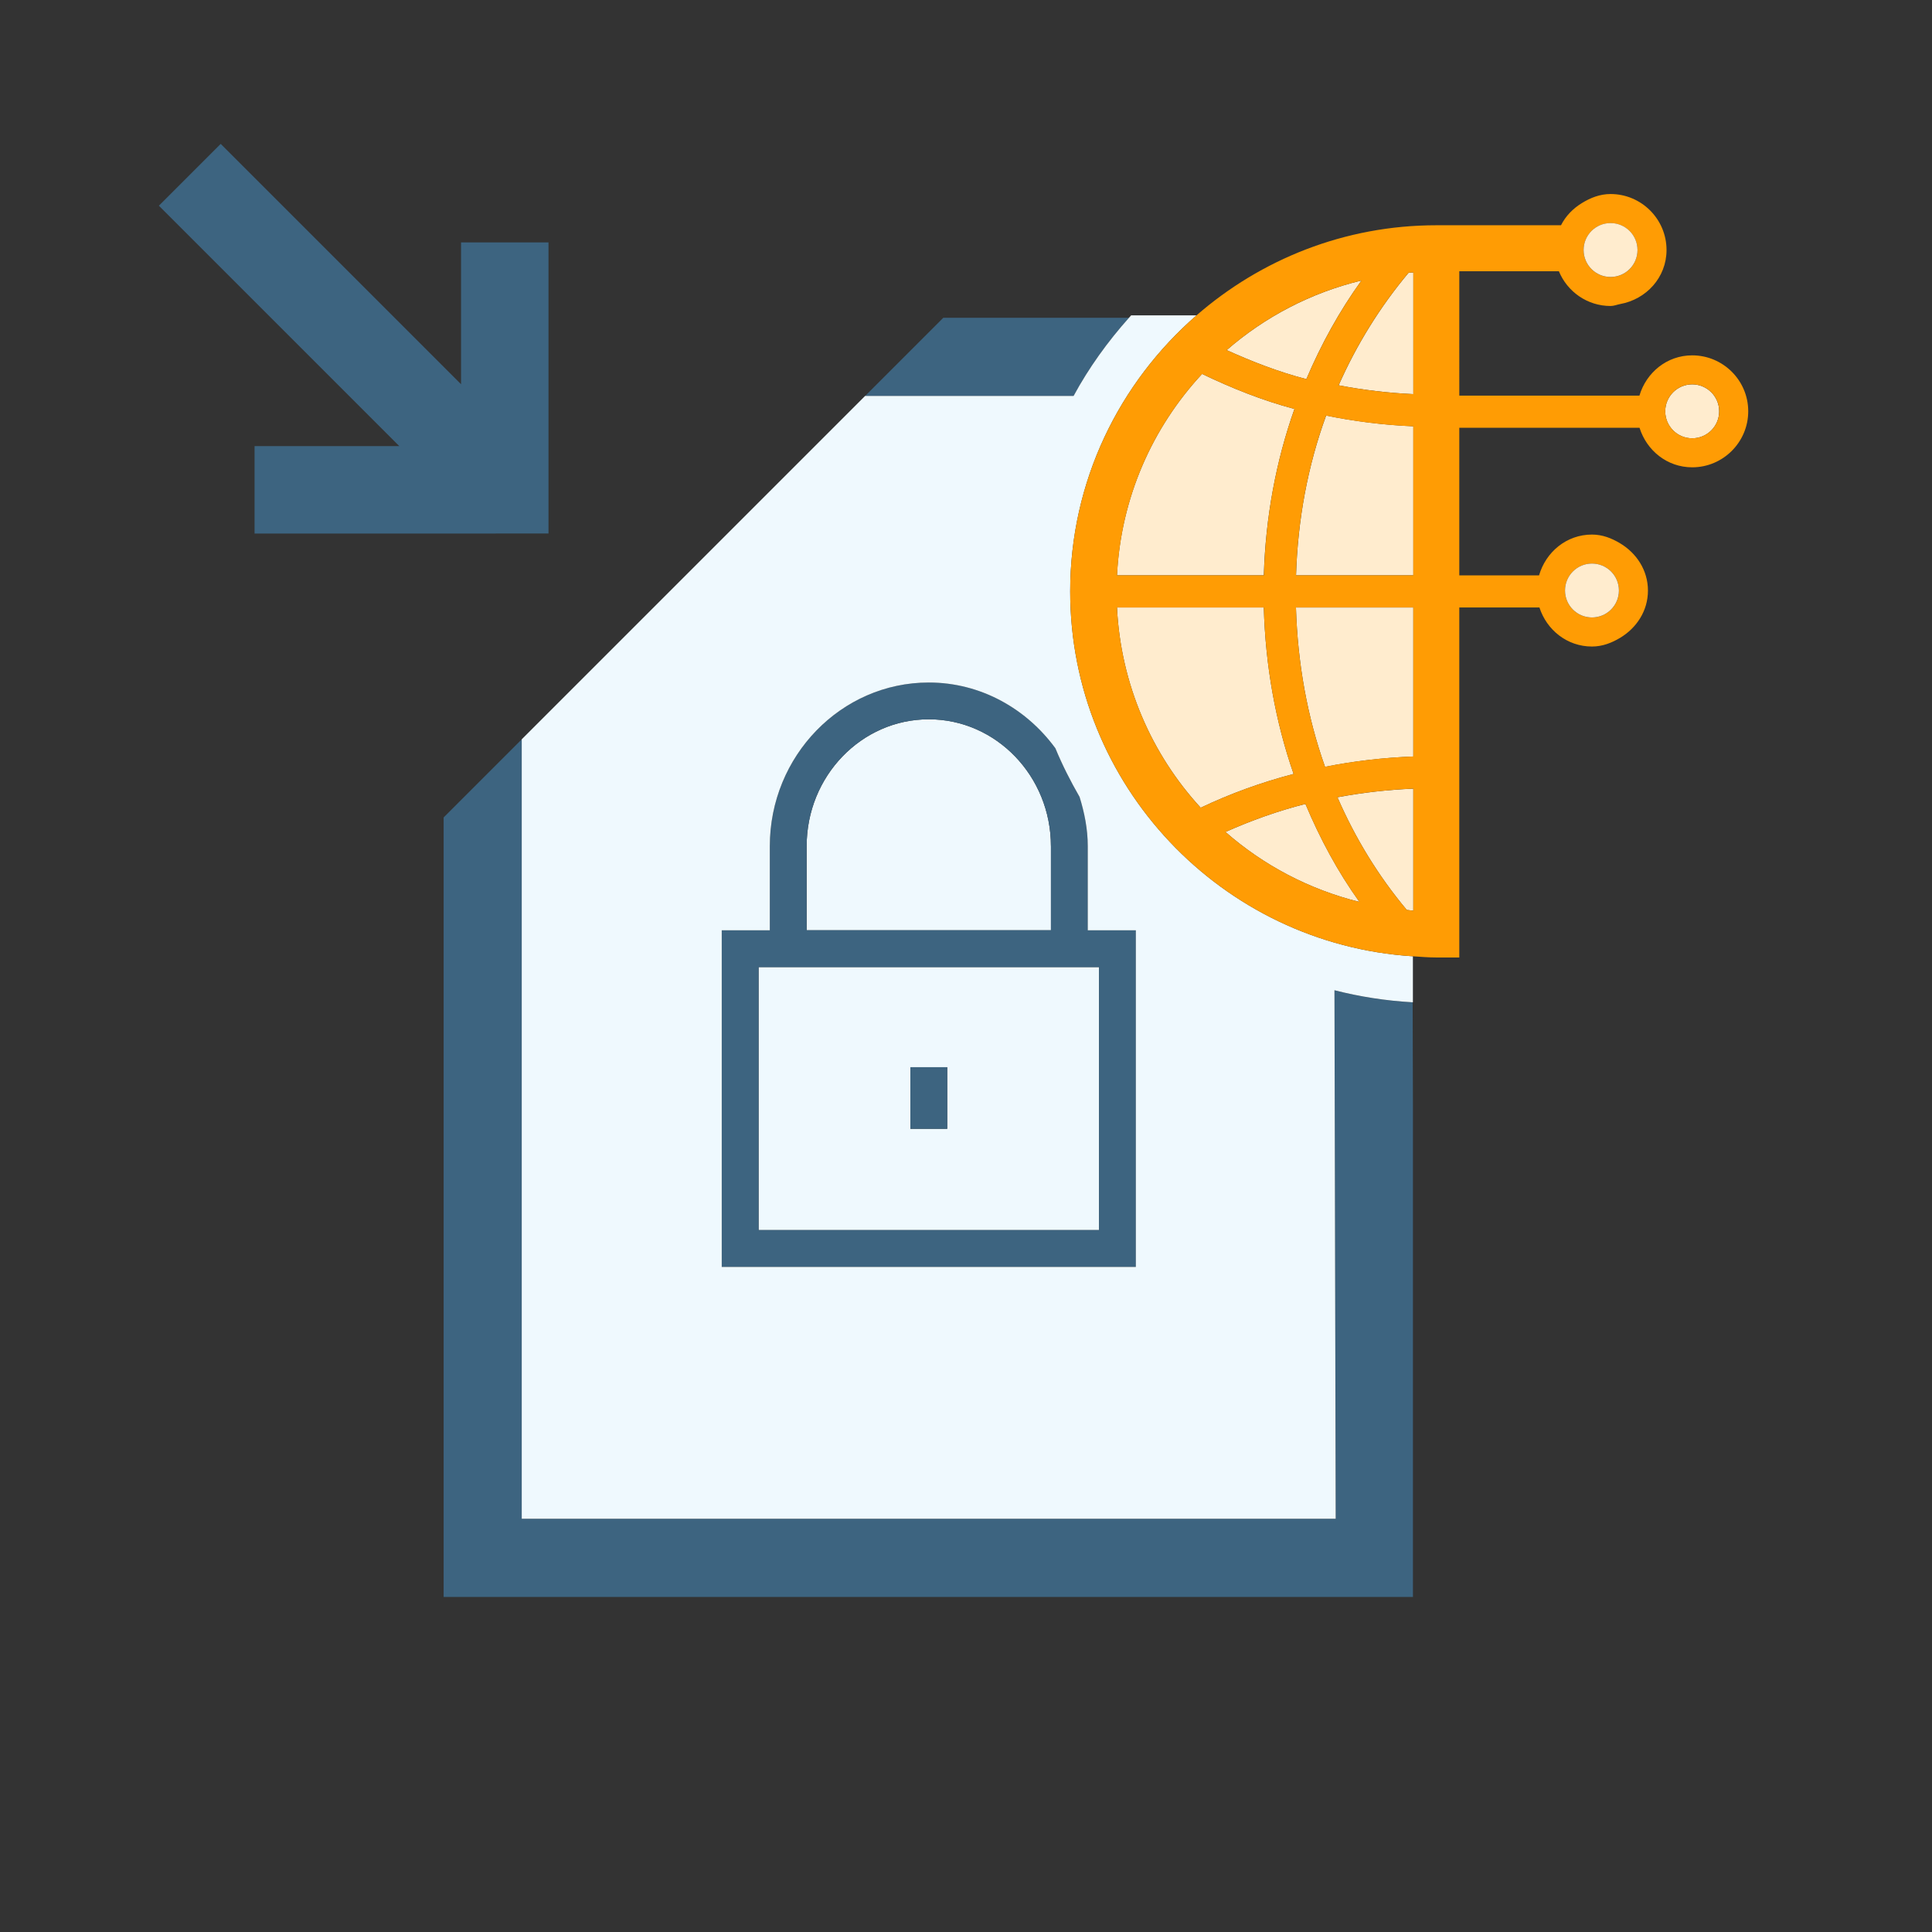 <?xml version="1.0" encoding="utf-8"?>
<!-- Generator: Adobe Illustrator 17.0.0, SVG Export Plug-In . SVG Version: 6.00 Build 0)  -->
<svg version="1.1" id="Layer_1" xmlns="http://www.w3.org/2000/svg" xmlns:xlink="http://www.w3.org/1999/xlink" x="0px" y="0px"
	 width="42px" height="42px" viewBox="0 0 42 42" enable-background="new 0 0 42 42" xml:space="preserve">
<rect x="0" y="0" width="42" height="42" fill="#333333" stroke="none"/>
<g>
	<polygon fill="#3D6480" points="5.534,11.599 11.924,11.598 11.924,5.27 10.023,5.27 10.023,8.353 4.798,3.128 3.454,4.472 
		8.68,9.698 5.534,9.698 	"/>
	<path fill="#EFF9FE" d="M16.491,26.741h7.4v-5.717h-7.4V26.741z M19.791,23.2h0.801v1.339h-0.801V23.2z"/>
	<path fill="#EFF9FE" d="M22.846,18.394c0-1.521-1.191-2.757-2.655-2.757s-2.655,1.236-2.655,2.757v1.829h5.311V18.394z"/>
	<path fill="#3D6480" d="M29.038,33.018H11.343V16.072l-1.699,1.699v16.945h21.072V24.084L30.71,21.79
		c-0.583-0.033-1.151-0.122-1.7-0.262L29.038,33.018z"/>
	<path fill="#3D6480" d="M24.543,6.908h-4.036l-1.699,1.699h4.532C23.672,7.992,24.081,7.426,24.543,6.908z"/>
	<rect x="19.791" y="23.2" fill="#3D6480" width="0.801" height="1.339"/>
	<path fill="#3D6480" d="M23.647,18.394c0-0.376-0.072-0.731-0.178-1.071c-0.197-0.34-0.375-0.691-0.526-1.058
		c-0.631-0.862-1.625-1.429-2.752-1.429c-1.905,0-3.456,1.596-3.456,3.558v1.829H15.69v7.318h9.002v-7.318h-1.045V18.394z
		 M17.536,18.394c0-1.521,1.191-2.757,2.655-2.757s2.655,1.236,2.655,2.757v1.829h-5.311V18.394z M23.891,21.024v5.717h-7.4v-5.717
		H23.891z"/>
	<path fill="#EFF9FE" d="M23.265,12.856c0-2.394,1.067-4.54,2.746-6h-1.421c-0.016,0.017-0.032,0.034-0.047,0.052
		c-0.462,0.518-0.871,1.084-1.204,1.699h-4.532l-7.465,7.465v16.945h17.695l-0.027-11.49c0.548,0.14,1.116,0.229,1.7,0.262
		c0.001,0,0.003,0,0.005,0v-1C26.564,20.525,23.265,17.073,23.265,12.856z M24.692,27.542H15.69v-7.318h1.045v-1.829
		c0-1.962,1.551-3.558,3.456-3.558c1.127,0,2.121,0.567,2.752,1.429c0.151,0.366,0.33,0.718,0.526,1.058
		c0.105,0.34,0.178,0.696,0.178,1.071v1.829h1.045V27.542z"/>
	<path fill="#FFECCE" d="M29.101,8.376c0.533,0.102,1.074,0.167,1.624,0.192V5.923c-0.034,0.002-0.068,0.002-0.102,0.005
		C30.003,6.667,29.493,7.491,29.101,8.376z"/>
	<path fill="#FFECCE" d="M28.805,16.67c0.628-0.125,1.269-0.199,1.919-0.224v-3.239h-2.551
		C28.209,14.414,28.419,15.584,28.805,16.67z"/>
	<path fill="#FFECCE" d="M29.597,6.098c-1.102,0.266-2.101,0.792-2.93,1.513c0.559,0.253,1.133,0.476,1.732,0.631
		C28.721,7.483,29.118,6.762,29.597,6.098z"/>
	<path fill="#FFECCE" d="M27.474,13.206h-3.192c0.083,1.674,0.755,3.194,1.82,4.353c0.643-0.306,1.318-0.551,2.02-0.734
		C27.726,15.686,27.509,14.466,27.474,13.206z"/>
	<path fill="#FFECCE" d="M28.14,8.891c-0.697-0.186-1.363-0.452-2.008-0.762c-1.08,1.163-1.765,2.691-1.85,4.378h3.192
		C27.512,11.252,27.736,10.033,28.14,8.891z"/>
	<path fill="#FFECCE" d="M26.641,18.086c0.822,0.722,1.816,1.25,2.912,1.521c-0.471-0.656-0.857-1.375-1.174-2.13
		C27.777,17.629,27.199,17.838,26.641,18.086z"/>
	<path fill="#FFECCE" d="M28.175,12.507h2.55v-3.24c-0.643-0.027-1.275-0.106-1.896-0.233C28.429,10.127,28.212,11.3,28.175,12.507z
		"/>
	<path fill="#FFECCE" d="M30.582,19.781c0.048,0.004,0.094,0.014,0.142,0.017v-0.814v-1.839c-0.558,0.023-1.108,0.086-1.649,0.187
		C29.462,18.223,29.967,19.048,30.582,19.781z"/>
	<circle fill="#FFECCE" cx="36.787" cy="8.942" r="0.586"/>
	<path fill="#FF9C04" d="M36.787,7.725c-0.55,0-0.998,0.374-1.147,0.875H35.22h-3.496V5.897h2.165
		c0.182,0.442,0.616,0.755,1.123,0.755c0.074,0,0.138-0.029,0.208-0.042c0.568-0.102,1.009-0.578,1.009-1.175
		c0-0.671-0.546-1.217-1.217-1.217c-0.231,0-0.436,0.082-0.62,0.195c-0.194,0.118-0.354,0.28-0.457,0.484h-2.113h-0.598
		c-1.994,0-3.815,0.743-5.213,1.959c-1.679,1.46-2.746,3.606-2.746,6c0,4.217,3.299,7.669,7.45,7.933
		c0.169,0.011,0.337,0.026,0.509,0.026h0.5v-0.5v-1.332v-5.777h1.742c0.158,0.489,0.602,0.849,1.142,0.849
		c0.228,0,0.43-0.08,0.612-0.189c0.355-0.213,0.605-0.584,0.605-1.027c0-0.443-0.25-0.815-0.605-1.028
		c-0.183-0.11-0.384-0.19-0.612-0.19c-0.554,0-1.003,0.38-1.15,0.887h-1.734V9.299h3.496h0.422c0.155,0.494,0.6,0.86,1.145,0.86
		c0.671,0,1.218-0.547,1.218-1.218S37.458,7.725,36.787,7.725z M35.012,4.85c0.323,0,0.586,0.263,0.586,0.586
		s-0.263,0.586-0.586,0.586s-0.586-0.263-0.586-0.586S34.689,4.85,35.012,4.85z M29.597,6.098c-0.479,0.665-0.875,1.386-1.198,2.144
		c-0.6-0.156-1.173-0.378-1.732-0.631C27.496,6.889,28.495,6.363,29.597,6.098z M26.133,8.129c0.645,0.31,1.311,0.576,2.008,0.762
		c-0.405,1.142-0.629,2.361-0.665,3.616h-3.192C24.367,10.82,25.053,9.291,26.133,8.129z M24.282,13.206h3.192
		c0.035,1.26,0.252,2.48,0.648,3.619c-0.702,0.183-1.377,0.428-2.02,0.734C25.038,16.4,24.366,14.88,24.282,13.206z M26.641,18.086
		c0.557-0.248,1.135-0.457,1.737-0.609c0.317,0.755,0.703,1.473,1.174,2.13C28.458,19.335,27.464,18.808,26.641,18.086z
		 M30.724,18.983v0.814c-0.048-0.003-0.094-0.013-0.142-0.017c-0.616-0.733-1.12-1.558-1.507-2.449
		c0.541-0.101,1.091-0.164,1.649-0.187V18.983z M30.724,16.445c-0.65,0.025-1.291,0.099-1.919,0.224
		c-0.387-1.086-0.597-2.256-0.632-3.464h2.551V16.445z M30.724,12.507h-2.55c0.037-1.207,0.255-2.379,0.653-3.472
		c0.622,0.127,1.254,0.206,1.896,0.233V12.507z M30.724,8.568c-0.549-0.024-1.09-0.09-1.624-0.192
		c0.392-0.886,0.902-1.709,1.522-2.448c0.034-0.003,0.068-0.003,0.102-0.005V8.568z M34.608,12.251c0.324,0,0.587,0.263,0.587,0.587
		c0,0.323-0.263,0.586-0.587,0.586c-0.323,0-0.586-0.263-0.586-0.586C34.022,12.514,34.285,12.251,34.608,12.251z M36.787,9.528
		c-0.323,0-0.586-0.263-0.586-0.587c0-0.323,0.263-0.586,0.586-0.586c0.324,0,0.587,0.263,0.587,0.586
		C37.374,9.266,37.111,9.528,36.787,9.528z"/>
	<circle fill="#FFECCE" cx="35.012" cy="5.435" r="0.586"/>
	<circle fill="#FFECCE" cx="34.608" cy="12.837" r="0.586"/>
</g>
</svg>
